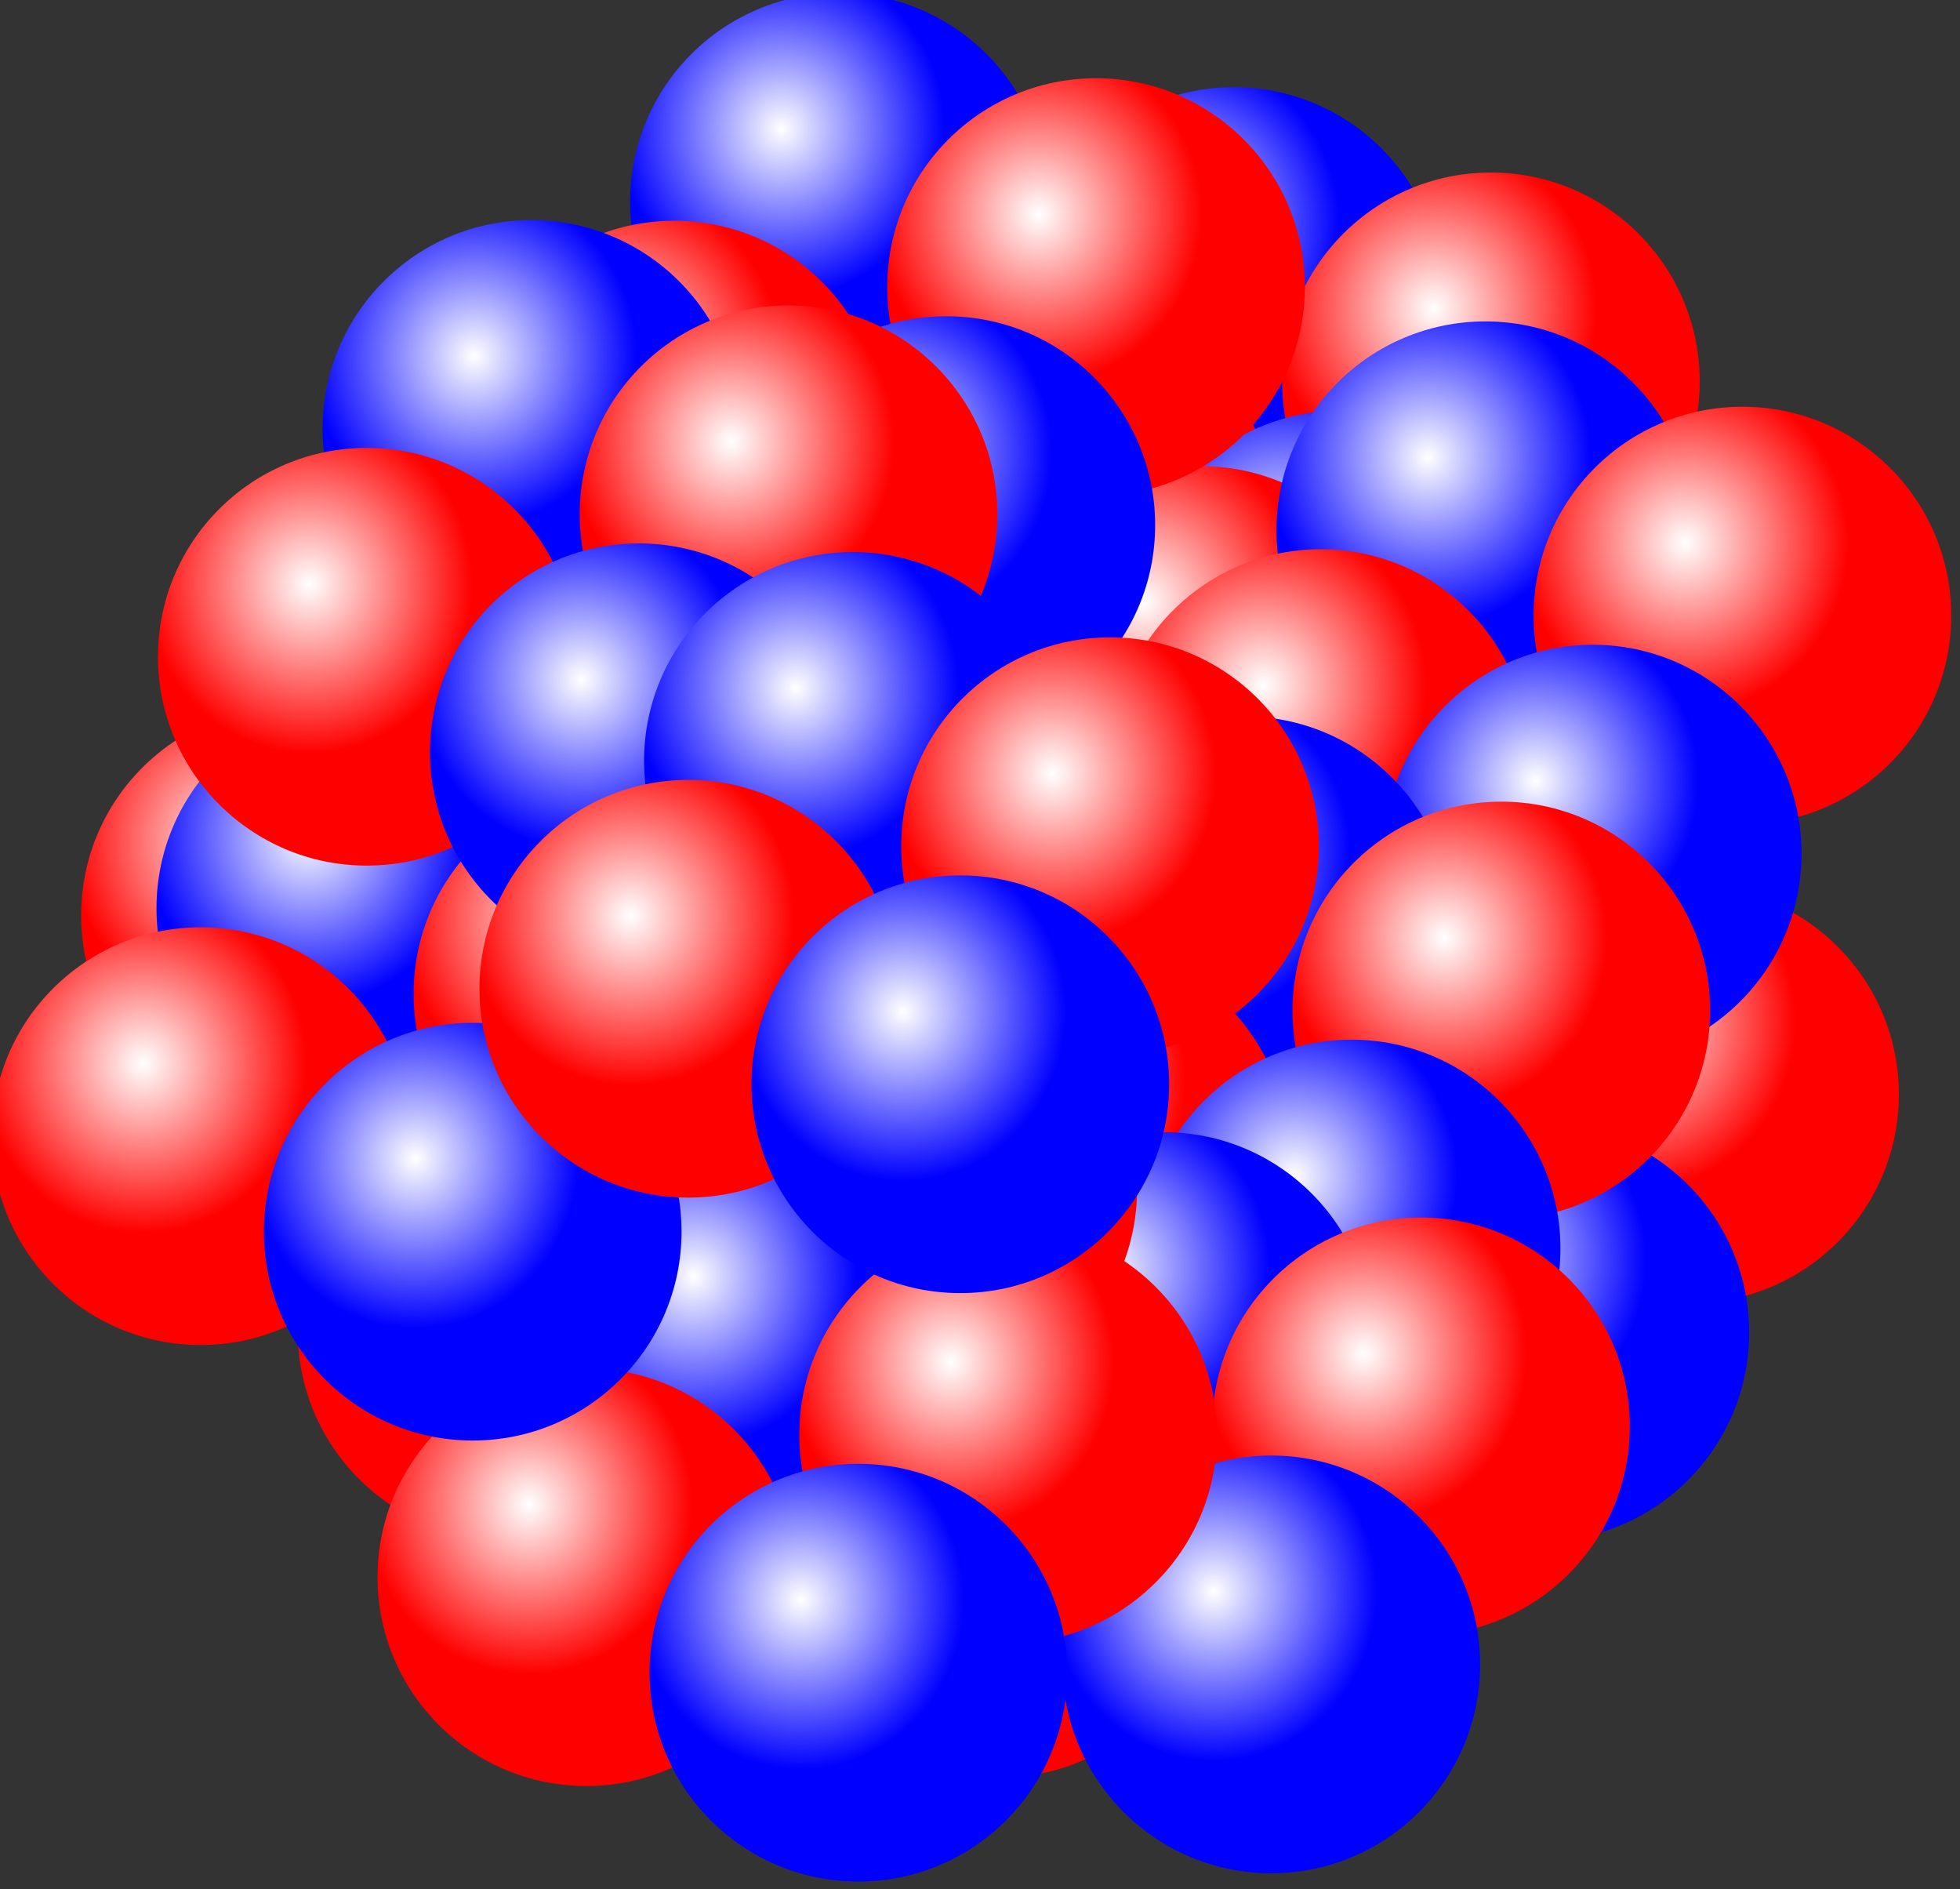 <?xml version="1.0" encoding="UTF-8" standalone="no"?>
<!-- Created with Inkscape (http://www.inkscape.org/) -->

<svg
   xmlns:dc="http://purl.org/dc/elements/1.1/"
   xmlns:cc="http://creativecommons.org/ns#"
   xmlns:rdf="http://www.w3.org/1999/02/22-rdf-syntax-ns#"
   xmlns:svg="http://www.w3.org/2000/svg"
   xmlns="http://www.w3.org/2000/svg"
   xmlns:xlink="http://www.w3.org/1999/xlink"
   xmlns:sodipodi="http://sodipodi.sourceforge.net/DTD/sodipodi-0.dtd"
   xmlns:inkscape="http://www.inkscape.org/namespaces/inkscape"
   width="27.88mm"
   height="26.867mm"
   viewBox="0 0 27.88 26.867"
   version="1.1"
   id="svg3091"
   inkscape:version="0.92.5 (2060ec1f9f, 2020-04-08)"
   sodipodi:docname="nucleus.svg">
  <rect x="0" y="0" width="27.88" height="26.867" fill="#333333" stroke="none"/>
  <defs
     id="defs3085">
    <radialGradient
       r="66.146"
       fy="151.347"
       fx="23.625"
       cy="151.347"
       cx="23.625"
       gradientTransform="matrix(0.829,2.0267835e-7,-6.2898116e-8,0.503,592.919,-294.504)"
       gradientUnits="userSpaceOnUse"
       id="radialGradient2318"
       xlink:href="#linearGradient2283" />
    <linearGradient
       id="linearGradient2283">
      <stop
         id="stop2279"
         offset="0"
         style="stop-color:#faffff;stop-opacity:1" />
      <stop
         id="stop2281"
         offset="1"
         style="stop-color:#c8c8c8;stop-opacity:1" />
    </linearGradient>
    <radialGradient
       gradientTransform="matrix(0.156,0,0,0.162,49.606,128.928)"
       gradientUnits="userSpaceOnUse"
       r="66.146"
       fy="122.179"
       fx="0.347"
       cy="122.179"
       cx="0.347"
       id="radialGradient2006-2-5"
       xlink:href="#linearGradient2164" />
    <linearGradient
       id="linearGradient2164">
      <stop
         id="stop2160"
         offset="0"
         style="stop-color:#ffffff;stop-opacity:1" />
      <stop
         id="stop2162"
         offset="1"
         style="stop-color:#0000ff;stop-opacity:1" />
    </linearGradient>
    <radialGradient
       gradientTransform="matrix(0.156,0,0,0.162,65.892,134.331)"
       gradientUnits="userSpaceOnUse"
       r="66.146"
       fy="122.179"
       fx="0.347"
       cy="122.179"
       cx="0.347"
       id="radialGradient2006-7"
       xlink:href="#linearGradient2158" />
    <linearGradient
       id="linearGradient2158">
      <stop
         style="stop-color:#ffffff;stop-opacity:1"
         offset="0"
         id="stop2154" />
      <stop
         style="stop-color:#ff0000;stop-opacity:1"
         offset="1"
         id="stop2156" />
    </linearGradient>
    <radialGradient
       gradientTransform="matrix(0.156,0,0,0.162,39.18,143.356)"
       gradientUnits="userSpaceOnUse"
       r="66.146"
       fy="122.179"
       fx="0.347"
       cy="122.179"
       cx="0.347"
       id="radialGradient2006-6"
       xlink:href="#linearGradient2158" />
    <radialGradient
       gradientTransform="matrix(0.156,0,0,0.162,56.41,149.404)"
       gradientUnits="userSpaceOnUse"
       r="66.146"
       fy="122.179"
       fx="0.347"
       cy="122.179"
       cx="0.347"
       id="radialGradient2006-2-6"
       xlink:href="#linearGradient2164" />
    <radialGradient
       gradientTransform="matrix(0.286,0,0,0.296,626.192,-263.208)"
       gradientUnits="userSpaceOnUse"
       r="66.146"
       fy="122.179"
       fx="0.347"
       cy="122.179"
       cx="0.347"
       id="radialGradient2006-2-8-7"
       xlink:href="#linearGradient2098" />
    <linearGradient
       id="linearGradient2098">
      <stop
         id="stop2094"
         offset="0"
         style="stop-color:#ffffff;stop-opacity:1" />
      <stop
         id="stop2096"
         offset="1"
         style="stop-color:#aa00aa;stop-opacity:1" />
    </linearGradient>
    <radialGradient
       gradientTransform="matrix(0.101,0,0,0.105,129.337,277.59)"
       gradientUnits="userSpaceOnUse"
       r="66.146"
       fy="122.179"
       fx="0.347"
       cy="122.179"
       cx="0.347"
       id="radialGradient2006-2-5-0-8-33"
       xlink:href="#linearGradient2164" />
    <radialGradient
       gradientTransform="matrix(0.101,0,0,0.105,139.872,281.085)"
       gradientUnits="userSpaceOnUse"
       r="66.146"
       fy="122.179"
       fx="0.347"
       cy="122.179"
       cx="0.347"
       id="radialGradient2006-7-3-8-2"
       xlink:href="#linearGradient2158" />
    <radialGradient
       gradientTransform="matrix(0.101,0,0,0.105,122.592,286.924)"
       gradientUnits="userSpaceOnUse"
       r="66.146"
       fy="122.179"
       fx="0.347"
       cy="122.179"
       cx="0.347"
       id="radialGradient2006-6-4-1-26"
       xlink:href="#linearGradient2158" />
    <radialGradient
       gradientTransform="matrix(0.101,0,0,0.105,133.738,290.836)"
       gradientUnits="userSpaceOnUse"
       r="66.146"
       fy="122.179"
       fx="0.347"
       cy="122.179"
       cx="0.347"
       id="radialGradient2006-2-6-0-49-58"
       xlink:href="#linearGradient2164" />
    <radialGradient
       gradientTransform="matrix(0.101,0,0,0.105,129.337,277.59)"
       gradientUnits="userSpaceOnUse"
       r="66.146"
       fy="122.179"
       fx="0.347"
       cy="122.179"
       cx="0.347"
       id="radialGradient2006-2-5-0-1"
       xlink:href="#linearGradient2164" />
    <radialGradient
       gradientTransform="matrix(0.101,0,0,0.105,139.872,281.085)"
       gradientUnits="userSpaceOnUse"
       r="66.146"
       fy="122.179"
       fx="0.347"
       cy="122.179"
       cx="0.347"
       id="radialGradient2006-7-3-9"
       xlink:href="#linearGradient2158" />
    <radialGradient
       gradientTransform="matrix(0.101,0,0,0.105,122.592,286.924)"
       gradientUnits="userSpaceOnUse"
       r="66.146"
       fy="122.179"
       fx="0.347"
       cy="122.179"
       cx="0.347"
       id="radialGradient2006-6-4-2"
       xlink:href="#linearGradient2158" />
    <radialGradient
       gradientTransform="matrix(0.101,0,0,0.105,133.738,290.836)"
       gradientUnits="userSpaceOnUse"
       r="66.146"
       fy="122.179"
       fx="0.347"
       cy="122.179"
       cx="0.347"
       id="radialGradient2006-2-6-0-37"
       xlink:href="#linearGradient2164" />
    <radialGradient
       gradientTransform="matrix(0.101,0,0,0.105,129.337,277.59)"
       gradientUnits="userSpaceOnUse"
       r="66.146"
       fy="122.179"
       fx="0.347"
       cy="122.179"
       cx="0.347"
       id="radialGradient2006-2-5-0-9"
       xlink:href="#linearGradient2164" />
    <radialGradient
       gradientTransform="matrix(0.101,0,0,0.105,139.872,281.085)"
       gradientUnits="userSpaceOnUse"
       r="66.146"
       fy="122.179"
       fx="0.347"
       cy="122.179"
       cx="0.347"
       id="radialGradient2006-7-3-6"
       xlink:href="#linearGradient2158" />
    <radialGradient
       gradientTransform="matrix(0.101,0,0,0.105,122.592,286.924)"
       gradientUnits="userSpaceOnUse"
       r="66.146"
       fy="122.179"
       fx="0.347"
       cy="122.179"
       cx="0.347"
       id="radialGradient2006-6-4-9"
       xlink:href="#linearGradient2158" />
    <radialGradient
       gradientTransform="matrix(0.101,0,0,0.105,133.738,290.836)"
       gradientUnits="userSpaceOnUse"
       r="66.146"
       fy="122.179"
       fx="0.347"
       cy="122.179"
       cx="0.347"
       id="radialGradient2006-2-6-0-31"
       xlink:href="#linearGradient2164" />
    <radialGradient
       gradientTransform="matrix(0.101,0,0,0.105,129.337,277.59)"
       gradientUnits="userSpaceOnUse"
       r="66.146"
       fy="122.179"
       fx="0.347"
       cy="122.179"
       cx="0.347"
       id="radialGradient2006-2-5-0-0"
       xlink:href="#linearGradient2164" />
    <radialGradient
       gradientTransform="matrix(0.101,0,0,0.105,139.872,281.085)"
       gradientUnits="userSpaceOnUse"
       r="66.146"
       fy="122.179"
       fx="0.347"
       cy="122.179"
       cx="0.347"
       id="radialGradient2006-7-3-1"
       xlink:href="#linearGradient2158" />
    <radialGradient
       gradientTransform="matrix(0.101,0,0,0.105,122.592,286.924)"
       gradientUnits="userSpaceOnUse"
       r="66.146"
       fy="122.179"
       fx="0.347"
       cy="122.179"
       cx="0.347"
       id="radialGradient2006-6-4-3"
       xlink:href="#linearGradient2158" />
    <radialGradient
       gradientTransform="matrix(0.101,0,0,0.105,133.738,290.836)"
       gradientUnits="userSpaceOnUse"
       r="66.146"
       fy="122.179"
       fx="0.347"
       cy="122.179"
       cx="0.347"
       id="radialGradient2006-2-6-0-2"
       xlink:href="#linearGradient2164" />
    <radialGradient
       gradientTransform="matrix(0.101,0,0,0.105,129.337,277.59)"
       gradientUnits="userSpaceOnUse"
       r="66.146"
       fy="122.179"
       fx="0.347"
       cy="122.179"
       cx="0.347"
       id="radialGradient2006-2-5-0-5"
       xlink:href="#linearGradient2164" />
    <radialGradient
       gradientTransform="matrix(0.101,0,0,0.105,139.872,281.085)"
       gradientUnits="userSpaceOnUse"
       r="66.146"
       fy="122.179"
       fx="0.347"
       cy="122.179"
       cx="0.347"
       id="radialGradient2006-7-3-37"
       xlink:href="#linearGradient2158" />
    <radialGradient
       gradientTransform="matrix(0.101,0,0,0.105,122.592,286.924)"
       gradientUnits="userSpaceOnUse"
       r="66.146"
       fy="122.179"
       fx="0.347"
       cy="122.179"
       cx="0.347"
       id="radialGradient2006-6-4-25"
       xlink:href="#linearGradient2158" />
    <radialGradient
       gradientTransform="matrix(0.101,0,0,0.105,133.738,290.836)"
       gradientUnits="userSpaceOnUse"
       r="66.146"
       fy="122.179"
       fx="0.347"
       cy="122.179"
       cx="0.347"
       id="radialGradient2006-2-6-0-4"
       xlink:href="#linearGradient2164" />
    <radialGradient
       gradientTransform="matrix(0.101,0,0,0.105,129.337,277.59)"
       gradientUnits="userSpaceOnUse"
       r="66.146"
       fy="122.179"
       fx="0.347"
       cy="122.179"
       cx="0.347"
       id="radialGradient2006-2-5-0-8"
       xlink:href="#linearGradient2164" />
    <radialGradient
       gradientTransform="matrix(0.101,0,0,0.105,139.872,281.085)"
       gradientUnits="userSpaceOnUse"
       r="66.146"
       fy="122.179"
       fx="0.347"
       cy="122.179"
       cx="0.347"
       id="radialGradient2006-7-3-8"
       xlink:href="#linearGradient2158" />
    <radialGradient
       gradientTransform="matrix(0.101,0,0,0.105,122.592,286.924)"
       gradientUnits="userSpaceOnUse"
       r="66.146"
       fy="122.179"
       fx="0.347"
       cy="122.179"
       cx="0.347"
       id="radialGradient2006-6-4-1"
       xlink:href="#linearGradient2158" />
    <radialGradient
       gradientTransform="matrix(0.101,0,0,0.105,133.738,290.836)"
       gradientUnits="userSpaceOnUse"
       r="66.146"
       fy="122.179"
       fx="0.347"
       cy="122.179"
       cx="0.347"
       id="radialGradient2006-2-6-0-49"
       xlink:href="#linearGradient2164" />
    <radialGradient
       gradientTransform="matrix(0.101,0,0,0.105,129.337,277.59)"
       gradientUnits="userSpaceOnUse"
       r="66.146"
       fy="122.179"
       fx="0.347"
       cy="122.179"
       cx="0.347"
       id="radialGradient2006-2-5-0-8-0"
       xlink:href="#linearGradient2164" />
    <radialGradient
       gradientTransform="matrix(0.101,0,0,0.105,139.872,281.085)"
       gradientUnits="userSpaceOnUse"
       r="66.146"
       fy="122.179"
       fx="0.347"
       cy="122.179"
       cx="0.347"
       id="radialGradient2006-7-3-8-6"
       xlink:href="#linearGradient2158" />
    <radialGradient
       gradientTransform="matrix(0.101,0,0,0.105,122.592,286.924)"
       gradientUnits="userSpaceOnUse"
       r="66.146"
       fy="122.179"
       fx="0.347"
       cy="122.179"
       cx="0.347"
       id="radialGradient2006-6-4-1-7"
       xlink:href="#linearGradient2158" />
    <radialGradient
       gradientTransform="matrix(0.101,0,0,0.105,133.738,290.836)"
       gradientUnits="userSpaceOnUse"
       r="66.146"
       fy="122.179"
       fx="0.347"
       cy="122.179"
       cx="0.347"
       id="radialGradient2006-2-6-0-49-5"
       xlink:href="#linearGradient2164" />
    <radialGradient
       gradientTransform="matrix(0.101,0,0,0.105,129.337,277.59)"
       gradientUnits="userSpaceOnUse"
       r="66.146"
       fy="122.179"
       fx="0.347"
       cy="122.179"
       cx="0.347"
       id="radialGradient2006-2-5-0-8-8"
       xlink:href="#linearGradient2164" />
    <radialGradient
       gradientTransform="matrix(0.101,0,0,0.105,139.872,281.085)"
       gradientUnits="userSpaceOnUse"
       r="66.146"
       fy="122.179"
       fx="0.347"
       cy="122.179"
       cx="0.347"
       id="radialGradient2006-7-3-8-9"
       xlink:href="#linearGradient2158" />
    <radialGradient
       gradientTransform="matrix(0.101,0,0,0.105,122.592,286.924)"
       gradientUnits="userSpaceOnUse"
       r="66.146"
       fy="122.179"
       fx="0.347"
       cy="122.179"
       cx="0.347"
       id="radialGradient2006-6-4-1-2"
       xlink:href="#linearGradient2158" />
    <radialGradient
       gradientTransform="matrix(0.101,0,0,0.105,133.738,290.836)"
       gradientUnits="userSpaceOnUse"
       r="66.146"
       fy="122.179"
       fx="0.347"
       cy="122.179"
       cx="0.347"
       id="radialGradient2006-2-6-0-49-7"
       xlink:href="#linearGradient2164" />
    <radialGradient
       gradientTransform="matrix(0.101,0,0,0.105,129.337,277.59)"
       gradientUnits="userSpaceOnUse"
       r="66.146"
       fy="122.179"
       fx="0.347"
       cy="122.179"
       cx="0.347"
       id="radialGradient2006-2-5-0-8-9"
       xlink:href="#linearGradient2164" />
    <radialGradient
       gradientTransform="matrix(0.101,0,0,0.105,139.872,281.085)"
       gradientUnits="userSpaceOnUse"
       r="66.146"
       fy="122.179"
       fx="0.347"
       cy="122.179"
       cx="0.347"
       id="radialGradient2006-7-3-8-4"
       xlink:href="#linearGradient2158" />
    <radialGradient
       gradientTransform="matrix(0.101,0,0,0.105,122.592,286.924)"
       gradientUnits="userSpaceOnUse"
       r="66.146"
       fy="122.179"
       fx="0.347"
       cy="122.179"
       cx="0.347"
       id="radialGradient2006-6-4-1-0"
       xlink:href="#linearGradient2158" />
    <radialGradient
       gradientTransform="matrix(0.101,0,0,0.105,133.738,290.836)"
       gradientUnits="userSpaceOnUse"
       r="66.146"
       fy="122.179"
       fx="0.347"
       cy="122.179"
       cx="0.347"
       id="radialGradient2006-2-6-0-49-75"
       xlink:href="#linearGradient2164" />
    <radialGradient
       gradientTransform="matrix(0.101,0,0,0.105,129.337,277.59)"
       gradientUnits="userSpaceOnUse"
       r="66.146"
       fy="122.179"
       fx="0.347"
       cy="122.179"
       cx="0.347"
       id="radialGradient2006-2-5-0-8-04"
       xlink:href="#linearGradient2164" />
    <radialGradient
       gradientTransform="matrix(0.101,0,0,0.105,139.872,281.085)"
       gradientUnits="userSpaceOnUse"
       r="66.146"
       fy="122.179"
       fx="0.347"
       cy="122.179"
       cx="0.347"
       id="radialGradient2006-7-3-8-61"
       xlink:href="#linearGradient2158" />
    <radialGradient
       gradientTransform="matrix(0.101,0,0,0.105,122.592,286.924)"
       gradientUnits="userSpaceOnUse"
       r="66.146"
       fy="122.179"
       fx="0.347"
       cy="122.179"
       cx="0.347"
       id="radialGradient2006-6-4-1-22"
       xlink:href="#linearGradient2158" />
    <radialGradient
       gradientTransform="matrix(0.101,0,0,0.105,133.738,290.836)"
       gradientUnits="userSpaceOnUse"
       r="66.146"
       fy="122.179"
       fx="0.347"
       cy="122.179"
       cx="0.347"
       id="radialGradient2006-2-6-0-49-2"
       xlink:href="#linearGradient2164" />
    <radialGradient
       gradientTransform="matrix(0.101,0,0,0.105,129.337,277.59)"
       gradientUnits="userSpaceOnUse"
       r="66.146"
       fy="122.179"
       fx="0.347"
       cy="122.179"
       cx="0.347"
       id="radialGradient2006-2-5-0-8-02"
       xlink:href="#linearGradient2164" />
    <radialGradient
       gradientTransform="matrix(0.101,0,0,0.105,139.872,281.085)"
       gradientUnits="userSpaceOnUse"
       r="66.146"
       fy="122.179"
       fx="0.347"
       cy="122.179"
       cx="0.347"
       id="radialGradient2006-7-3-8-8"
       xlink:href="#linearGradient2158" />
    <radialGradient
       gradientTransform="matrix(0.101,0,0,0.105,122.592,286.924)"
       gradientUnits="userSpaceOnUse"
       r="66.146"
       fy="122.179"
       fx="0.347"
       cy="122.179"
       cx="0.347"
       id="radialGradient2006-6-4-1-09"
       xlink:href="#linearGradient2158" />
    <radialGradient
       gradientTransform="matrix(0.101,0,0,0.105,133.738,290.836)"
       gradientUnits="userSpaceOnUse"
       r="66.146"
       fy="122.179"
       fx="0.347"
       cy="122.179"
       cx="0.347"
       id="radialGradient2006-2-6-0-49-1"
       xlink:href="#linearGradient2164" />
    <radialGradient
       gradientTransform="matrix(0.101,0,0,0.105,129.337,277.59)"
       gradientUnits="userSpaceOnUse"
       r="66.146"
       fy="122.179"
       fx="0.347"
       cy="122.179"
       cx="0.347"
       id="radialGradient2006-2-5-0-8-3"
       xlink:href="#linearGradient2164" />
    <radialGradient
       gradientTransform="matrix(0.101,0,0,0.105,139.872,281.085)"
       gradientUnits="userSpaceOnUse"
       r="66.146"
       fy="122.179"
       fx="0.347"
       cy="122.179"
       cx="0.347"
       id="radialGradient2006-7-3-8-5"
       xlink:href="#linearGradient2158" />
    <radialGradient
       gradientTransform="matrix(0.101,0,0,0.105,122.592,286.924)"
       gradientUnits="userSpaceOnUse"
       r="66.146"
       fy="122.179"
       fx="0.347"
       cy="122.179"
       cx="0.347"
       id="radialGradient2006-6-4-1-9"
       xlink:href="#linearGradient2158" />
    <radialGradient
       gradientTransform="matrix(0.101,0,0,0.105,133.738,290.836)"
       gradientUnits="userSpaceOnUse"
       r="66.146"
       fy="122.179"
       fx="0.347"
       cy="122.179"
       cx="0.347"
       id="radialGradient2006-2-6-0-49-4"
       xlink:href="#linearGradient2164" />
    <radialGradient
       gradientTransform="matrix(0.101,0,0,0.105,129.337,277.59)"
       gradientUnits="userSpaceOnUse"
       r="66.146"
       fy="122.179"
       fx="0.347"
       cy="122.179"
       cx="0.347"
       id="radialGradient2006-2-5-0-8-4"
       xlink:href="#linearGradient2164" />
    <radialGradient
       gradientTransform="matrix(0.101,0,0,0.105,139.872,281.085)"
       gradientUnits="userSpaceOnUse"
       r="66.146"
       fy="122.179"
       fx="0.347"
       cy="122.179"
       cx="0.347"
       id="radialGradient2006-7-3-8-42"
       xlink:href="#linearGradient2158" />
    <radialGradient
       gradientTransform="matrix(0.101,0,0,0.105,122.592,286.924)"
       gradientUnits="userSpaceOnUse"
       r="66.146"
       fy="122.179"
       fx="0.347"
       cy="122.179"
       cx="0.347"
       id="radialGradient2006-6-4-1-4"
       xlink:href="#linearGradient2158" />
    <radialGradient
       gradientTransform="matrix(0.101,0,0,0.105,133.738,290.836)"
       gradientUnits="userSpaceOnUse"
       r="66.146"
       fy="122.179"
       fx="0.347"
       cy="122.179"
       cx="0.347"
       id="radialGradient2006-2-6-0-49-12"
       xlink:href="#linearGradient2164" />
    <radialGradient
       gradientTransform="matrix(0.101,0,0,0.105,129.337,277.59)"
       gradientUnits="userSpaceOnUse"
       r="66.146"
       fy="122.179"
       fx="0.347"
       cy="122.179"
       cx="0.347"
       id="radialGradient2006-2-5-0-8-83"
       xlink:href="#linearGradient2164" />
    <radialGradient
       gradientTransform="matrix(0.101,0,0,0.105,139.872,281.085)"
       gradientUnits="userSpaceOnUse"
       r="66.146"
       fy="122.179"
       fx="0.347"
       cy="122.179"
       cx="0.347"
       id="radialGradient2006-7-3-8-80"
       xlink:href="#linearGradient2158" />
    <radialGradient
       gradientTransform="matrix(0.101,0,0,0.105,122.592,286.924)"
       gradientUnits="userSpaceOnUse"
       r="66.146"
       fy="122.179"
       fx="0.347"
       cy="122.179"
       cx="0.347"
       id="radialGradient2006-6-4-1-6"
       xlink:href="#linearGradient2158" />
    <radialGradient
       gradientTransform="matrix(0.101,0,0,0.105,133.738,290.836)"
       gradientUnits="userSpaceOnUse"
       r="66.146"
       fy="122.179"
       fx="0.347"
       cy="122.179"
       cx="0.347"
       id="radialGradient2006-2-6-0-49-8"
       xlink:href="#linearGradient2164" />
  </defs>
  <sodipodi:namedview
     id="base"
     pagecolor="#ffffff"
     bordercolor="#666666"
     borderopacity="1.0"
     inkscape:pageopacity="0.0"
     inkscape:pageshadow="2"
     inkscape:zoom="1.4"
     inkscape:cx="140.36165"
     inkscape:cy="6.7895249"
     inkscape:document-units="mm"
     inkscape:current-layer="layer1"
     showgrid="false"
     inkscape:window-width="1680"
     inkscape:window-height="986"
     inkscape:window-x="0"
     inkscape:window-y="0"
     inkscape:window-maximized="1"
     fit-margin-top="0"
     fit-margin-left="0"
     fit-margin-right="0"
     fit-margin-bottom="0" />
  <g
     inkscape:label="レイヤー 1"
     inkscape:groupmode="layer"
     id="layer1"
     transform="translate(-32.82,-71.749)">
    <g
       id="g2337"
       transform="matrix(1.052,0,0,1.052,265.66,-32.225)">
      <g
         transform="matrix(0.33,0,0,0.33,-248.117,6.015)"
         id="g4243-2-7">
        <circle
           style="opacity:1;fill:url(#radialGradient2006-2-5-0-8-33);fill-opacity:1;fill-rule:nonzero;stroke:none;stroke-width:0.171;stroke-miterlimit:4;stroke-dasharray:none;stroke-dashoffset:0;stroke-opacity:1"
           id="path1990-0-8-4-0-96"
           cx="131.723"
           cy="293.401"
           r="8.556" />
        <circle
           style="opacity:1;fill:url(#radialGradient2006-7-3-8-2);fill-opacity:1;fill-rule:nonzero;stroke:none;stroke-width:0.171;stroke-miterlimit:4;stroke-dasharray:none;stroke-dashoffset:0;stroke-opacity:1"
           id="path1990-2-4-6-04"
           cx="142.258"
           cy="296.896"
           r="8.556" />
        <circle
           style="opacity:1;fill:url(#radialGradient2006-6-4-1-26);fill-opacity:1;fill-rule:nonzero;stroke:none;stroke-width:0.171;stroke-miterlimit:4;stroke-dasharray:none;stroke-dashoffset:0;stroke-opacity:1"
           id="path1990-04-9-8-10"
           cx="124.978"
           cy="302.734"
           r="8.556" />
        <circle
           style="opacity:1;fill:url(#radialGradient2006-2-6-0-49-58);fill-opacity:1;fill-rule:nonzero;stroke:none;stroke-width:0.171;stroke-miterlimit:4;stroke-dasharray:none;stroke-dashoffset:0;stroke-opacity:1"
           id="path1990-0-7-9-9-4"
           cx="136.124"
           cy="306.647"
           r="8.556" />
      </g>
      <g
         transform="matrix(0.33,0,0,0.33,-258.653,11.307)"
         id="g4243-5">
        <circle
           style="opacity:1;fill:url(#radialGradient2006-2-5-0-1);fill-opacity:1;fill-rule:nonzero;stroke:none;stroke-width:0.171;stroke-miterlimit:4;stroke-dasharray:none;stroke-dashoffset:0;stroke-opacity:1"
           id="path1990-0-8-4-9"
           cx="131.723"
           cy="293.401"
           r="8.556" />
        <circle
           style="opacity:1;fill:url(#radialGradient2006-7-3-9);fill-opacity:1;fill-rule:nonzero;stroke:none;stroke-width:0.171;stroke-miterlimit:4;stroke-dasharray:none;stroke-dashoffset:0;stroke-opacity:1"
           id="path1990-2-4-2"
           cx="142.258"
           cy="296.896"
           r="8.556" />
        <circle
           style="opacity:1;fill:url(#radialGradient2006-6-4-2);fill-opacity:1;fill-rule:nonzero;stroke:none;stroke-width:0.171;stroke-miterlimit:4;stroke-dasharray:none;stroke-dashoffset:0;stroke-opacity:1"
           id="path1990-04-9-2"
           cx="124.978"
           cy="302.734"
           r="8.556" />
        <circle
           style="opacity:1;fill:url(#radialGradient2006-2-6-0-37);fill-opacity:1;fill-rule:nonzero;stroke:none;stroke-width:0.171;stroke-miterlimit:4;stroke-dasharray:none;stroke-dashoffset:0;stroke-opacity:1"
           id="path1990-0-7-9-8"
           cx="136.124"
           cy="306.647"
           r="8.556" />
      </g>
      <g
         transform="matrix(0.33,0,0,0.33,-245.424,15.654)"
         id="g4243-9">
        <circle
           style="opacity:1;fill:url(#radialGradient2006-2-5-0-9);fill-opacity:1;fill-rule:nonzero;stroke:none;stroke-width:0.171;stroke-miterlimit:4;stroke-dasharray:none;stroke-dashoffset:0;stroke-opacity:1"
           id="path1990-0-8-4-4"
           cx="131.723"
           cy="293.401"
           r="8.556" />
        <circle
           style="opacity:1;fill:url(#radialGradient2006-7-3-6);fill-opacity:1;fill-rule:nonzero;stroke:none;stroke-width:0.171;stroke-miterlimit:4;stroke-dasharray:none;stroke-dashoffset:0;stroke-opacity:1"
           id="path1990-2-4-78"
           cx="142.258"
           cy="296.896"
           r="8.556" />
        <circle
           style="opacity:1;fill:url(#radialGradient2006-6-4-9);fill-opacity:1;fill-rule:nonzero;stroke:none;stroke-width:0.171;stroke-miterlimit:4;stroke-dasharray:none;stroke-dashoffset:0;stroke-opacity:1"
           id="path1990-04-9-4"
           cx="124.978"
           cy="302.734"
           r="8.556" />
        <circle
           style="opacity:1;fill:url(#radialGradient2006-2-6-0-31);fill-opacity:1;fill-rule:nonzero;stroke:none;stroke-width:0.171;stroke-miterlimit:4;stroke-dasharray:none;stroke-dashoffset:0;stroke-opacity:1"
           id="path1990-0-7-9-5"
           cx="136.124"
           cy="306.647"
           r="8.556" />
      </g>
      <g
         transform="matrix(0.33,0,0,0.33,-252.417,16.032)"
         id="g4243-06">
        <circle
           style="opacity:1;fill:url(#radialGradient2006-2-5-0-0);fill-opacity:1;fill-rule:nonzero;stroke:none;stroke-width:0.171;stroke-miterlimit:4;stroke-dasharray:none;stroke-dashoffset:0;stroke-opacity:1"
           id="path1990-0-8-4-15"
           cx="131.723"
           cy="293.401"
           r="8.556" />
        <circle
           style="opacity:1;fill:url(#radialGradient2006-7-3-1);fill-opacity:1;fill-rule:nonzero;stroke:none;stroke-width:0.171;stroke-miterlimit:4;stroke-dasharray:none;stroke-dashoffset:0;stroke-opacity:1"
           id="path1990-2-4-5"
           cx="142.258"
           cy="296.896"
           r="8.556" />
        <circle
           style="opacity:1;fill:url(#radialGradient2006-6-4-3);fill-opacity:1;fill-rule:nonzero;stroke:none;stroke-width:0.171;stroke-miterlimit:4;stroke-dasharray:none;stroke-dashoffset:0;stroke-opacity:1"
           id="path1990-04-9-47"
           cx="124.978"
           cy="302.734"
           r="8.556" />
        <circle
           style="opacity:1;fill:url(#radialGradient2006-2-6-0-2);fill-opacity:1;fill-rule:nonzero;stroke:none;stroke-width:0.171;stroke-miterlimit:4;stroke-dasharray:none;stroke-dashoffset:0;stroke-opacity:1"
           id="path1990-0-7-9-6"
           cx="136.124"
           cy="306.647"
           r="8.556" />
      </g>
      <g
         transform="matrix(0.33,0,0,0.33,-252.039,9.984)"
         id="g4243-7">
        <circle
           style="opacity:1;fill:url(#radialGradient2006-2-5-0-5);fill-opacity:1;fill-rule:nonzero;stroke:none;stroke-width:0.171;stroke-miterlimit:4;stroke-dasharray:none;stroke-dashoffset:0;stroke-opacity:1"
           id="path1990-0-8-4-44"
           cx="131.723"
           cy="293.401"
           r="8.556" />
        <circle
           style="opacity:1;fill:url(#radialGradient2006-7-3-37);fill-opacity:1;fill-rule:nonzero;stroke:none;stroke-width:0.171;stroke-miterlimit:4;stroke-dasharray:none;stroke-dashoffset:0;stroke-opacity:1"
           id="path1990-2-4-3"
           cx="142.258"
           cy="296.896"
           r="8.556" />
        <circle
           style="opacity:1;fill:url(#radialGradient2006-6-4-25);fill-opacity:1;fill-rule:nonzero;stroke:none;stroke-width:0.171;stroke-miterlimit:4;stroke-dasharray:none;stroke-dashoffset:0;stroke-opacity:1"
           id="path1990-04-9-0"
           cx="124.978"
           cy="302.734"
           r="8.556" />
        <circle
           style="opacity:1;fill:url(#radialGradient2006-2-6-0-4);fill-opacity:1;fill-rule:nonzero;stroke:none;stroke-width:0.171;stroke-miterlimit:4;stroke-dasharray:none;stroke-dashoffset:0;stroke-opacity:1"
           id="path1990-0-7-9-7"
           cx="136.124"
           cy="306.647"
           r="8.556" />
      </g>
      <g
         transform="matrix(0.33,0,0,0.33,-244.716,9.181)"
         id="g4243-2">
        <circle
           style="opacity:1;fill:url(#radialGradient2006-2-5-0-8);fill-opacity:1;fill-rule:nonzero;stroke:none;stroke-width:0.171;stroke-miterlimit:4;stroke-dasharray:none;stroke-dashoffset:0;stroke-opacity:1"
           id="path1990-0-8-4-0"
           cx="131.723"
           cy="293.401"
           r="8.556" />
        <circle
           style="opacity:1;fill:url(#radialGradient2006-7-3-8);fill-opacity:1;fill-rule:nonzero;stroke:none;stroke-width:0.171;stroke-miterlimit:4;stroke-dasharray:none;stroke-dashoffset:0;stroke-opacity:1"
           id="path1990-2-4-6"
           cx="142.258"
           cy="296.896"
           r="8.556" />
        <circle
           style="opacity:1;fill:url(#radialGradient2006-6-4-1);fill-opacity:1;fill-rule:nonzero;stroke:none;stroke-width:0.171;stroke-miterlimit:4;stroke-dasharray:none;stroke-dashoffset:0;stroke-opacity:1"
           id="path1990-04-9-8"
           cx="124.978"
           cy="302.734"
           r="8.556" />
        <circle
           style="opacity:1;fill:url(#radialGradient2006-2-6-0-49);fill-opacity:1;fill-rule:nonzero;stroke:none;stroke-width:0.171;stroke-miterlimit:4;stroke-dasharray:none;stroke-dashoffset:0;stroke-opacity:1"
           id="path1990-0-7-9-9"
           cx="136.124"
           cy="306.647"
           r="8.556" />
      </g>
      <g
         transform="matrix(0.33,0,0,0.33,-253.456,4.74)"
         id="g4243-2-6">
        <circle
           style="opacity:1;fill:url(#radialGradient2006-2-5-0-8-0);fill-opacity:1;fill-rule:nonzero;stroke:none;stroke-width:0.171;stroke-miterlimit:4;stroke-dasharray:none;stroke-dashoffset:0;stroke-opacity:1"
           id="path1990-0-8-4-0-9"
           cx="131.723"
           cy="293.401"
           r="8.556" />
        <circle
           style="opacity:1;fill:url(#radialGradient2006-7-3-8-6);fill-opacity:1;fill-rule:nonzero;stroke:none;stroke-width:0.171;stroke-miterlimit:4;stroke-dasharray:none;stroke-dashoffset:0;stroke-opacity:1"
           id="path1990-2-4-6-8"
           cx="142.258"
           cy="296.896"
           r="8.556" />
        <circle
           style="opacity:1;fill:url(#radialGradient2006-6-4-1-7);fill-opacity:1;fill-rule:nonzero;stroke:none;stroke-width:0.171;stroke-miterlimit:4;stroke-dasharray:none;stroke-dashoffset:0;stroke-opacity:1"
           id="path1990-04-9-8-7"
           cx="124.978"
           cy="302.734"
           r="8.556" />
        <circle
           style="opacity:1;fill:url(#radialGradient2006-2-6-0-49-5);fill-opacity:1;fill-rule:nonzero;stroke:none;stroke-width:0.171;stroke-miterlimit:4;stroke-dasharray:none;stroke-dashoffset:0;stroke-opacity:1"
           id="path1990-0-7-9-9-2"
           cx="136.124"
           cy="306.647"
           r="8.556" />
      </g>
      <g
         transform="matrix(0.33,0,0,0.33,-247.976,14.52)"
         id="g4243-2-61">
        <circle
           style="opacity:1;fill:url(#radialGradient2006-2-5-0-8-8);fill-opacity:1;fill-rule:nonzero;stroke:none;stroke-width:0.171;stroke-miterlimit:4;stroke-dasharray:none;stroke-dashoffset:0;stroke-opacity:1"
           id="path1990-0-8-4-0-3"
           cx="131.723"
           cy="293.401"
           r="8.556" />
        <circle
           style="opacity:1;fill:url(#radialGradient2006-7-3-8-9);fill-opacity:1;fill-rule:nonzero;stroke:none;stroke-width:0.171;stroke-miterlimit:4;stroke-dasharray:none;stroke-dashoffset:0;stroke-opacity:1"
           id="path1990-2-4-6-2"
           cx="142.258"
           cy="296.896"
           r="8.556" />
        <circle
           style="opacity:1;fill:url(#radialGradient2006-6-4-1-2);fill-opacity:1;fill-rule:nonzero;stroke:none;stroke-width:0.171;stroke-miterlimit:4;stroke-dasharray:none;stroke-dashoffset:0;stroke-opacity:1"
           id="path1990-04-9-8-1"
           cx="124.978"
           cy="302.734"
           r="8.556" />
        <circle
           style="opacity:1;fill:url(#radialGradient2006-2-6-0-49-7);fill-opacity:1;fill-rule:nonzero;stroke:none;stroke-width:0.171;stroke-miterlimit:4;stroke-dasharray:none;stroke-dashoffset:0;stroke-opacity:1"
           id="path1990-0-7-9-9-5"
           cx="136.124"
           cy="306.647"
           r="8.556" />
      </g>
      <g
         transform="matrix(0.33,0,0,0.33,-249.062,20.142)"
         id="g4243-2-8">
        <circle
           style="opacity:1;fill:url(#radialGradient2006-2-5-0-8-9);fill-opacity:1;fill-rule:nonzero;stroke:none;stroke-width:0.171;stroke-miterlimit:4;stroke-dasharray:none;stroke-dashoffset:0;stroke-opacity:1"
           id="path1990-0-8-4-0-7"
           cx="131.723"
           cy="293.401"
           r="8.556" />
        <circle
           style="opacity:1;fill:url(#radialGradient2006-7-3-8-4);fill-opacity:1;fill-rule:nonzero;stroke:none;stroke-width:0.171;stroke-miterlimit:4;stroke-dasharray:none;stroke-dashoffset:0;stroke-opacity:1"
           id="path1990-2-4-6-0"
           cx="142.258"
           cy="296.896"
           r="8.556" />
        <circle
           style="opacity:1;fill:url(#radialGradient2006-6-4-1-0);fill-opacity:1;fill-rule:nonzero;stroke:none;stroke-width:0.171;stroke-miterlimit:4;stroke-dasharray:none;stroke-dashoffset:0;stroke-opacity:1"
           id="path1990-04-9-8-4"
           cx="124.978"
           cy="302.734"
           r="8.556" />
        <circle
           style="opacity:1;fill:url(#radialGradient2006-2-6-0-49-75);fill-opacity:1;fill-rule:nonzero;stroke:none;stroke-width:0.171;stroke-miterlimit:4;stroke-dasharray:none;stroke-dashoffset:0;stroke-opacity:1"
           id="path1990-0-7-9-9-8"
           cx="136.124"
           cy="306.647"
           r="8.556" />
      </g>
      <g
         transform="matrix(0.33,0,0,0.33,-255.724,16.929)"
         id="g4243-2-0">
        <circle
           style="opacity:1;fill:url(#radialGradient2006-2-5-0-8-04);fill-opacity:1;fill-rule:nonzero;stroke:none;stroke-width:0.171;stroke-miterlimit:4;stroke-dasharray:none;stroke-dashoffset:0;stroke-opacity:1"
           id="path1990-0-8-4-0-5"
           cx="131.723"
           cy="293.401"
           r="8.556" />
        <circle
           style="opacity:1;fill:url(#radialGradient2006-7-3-8-61);fill-opacity:1;fill-rule:nonzero;stroke:none;stroke-width:0.171;stroke-miterlimit:4;stroke-dasharray:none;stroke-dashoffset:0;stroke-opacity:1"
           id="path1990-2-4-6-5"
           cx="142.258"
           cy="296.896"
           r="8.556" />
        <circle
           style="opacity:1;fill:url(#radialGradient2006-6-4-1-22);fill-opacity:1;fill-rule:nonzero;stroke:none;stroke-width:0.171;stroke-miterlimit:4;stroke-dasharray:none;stroke-dashoffset:0;stroke-opacity:1"
           id="path1990-04-9-8-2"
           cx="124.978"
           cy="302.734"
           r="8.556" />
        <circle
           style="opacity:1;fill:url(#radialGradient2006-2-6-0-49-2);fill-opacity:1;fill-rule:nonzero;stroke:none;stroke-width:0.171;stroke-miterlimit:4;stroke-dasharray:none;stroke-dashoffset:0;stroke-opacity:1"
           id="path1990-0-7-9-9-9"
           cx="136.124"
           cy="306.647"
           r="8.556" />
      </g>
      <g
         transform="matrix(0.33,0,0,0.33,-254.645,20.254)"
         id="g4243-2-9">
        <circle
           style="opacity:1;fill:url(#radialGradient2006-2-5-0-8-02);fill-opacity:1;fill-rule:nonzero;stroke:none;stroke-width:0.171;stroke-miterlimit:4;stroke-dasharray:none;stroke-dashoffset:0;stroke-opacity:1"
           id="path1990-0-8-4-0-6"
           cx="131.723"
           cy="293.401"
           r="8.556" />
        <circle
           style="opacity:1;fill:url(#radialGradient2006-7-3-8-8);fill-opacity:1;fill-rule:nonzero;stroke:none;stroke-width:0.171;stroke-miterlimit:4;stroke-dasharray:none;stroke-dashoffset:0;stroke-opacity:1"
           id="path1990-2-4-6-25"
           cx="142.258"
           cy="296.896"
           r="8.556" />
        <circle
           style="opacity:1;fill:url(#radialGradient2006-6-4-1-09);fill-opacity:1;fill-rule:nonzero;stroke:none;stroke-width:0.171;stroke-miterlimit:4;stroke-dasharray:none;stroke-dashoffset:0;stroke-opacity:1"
           id="path1990-04-9-8-44"
           cx="124.978"
           cy="302.734"
           r="8.556" />
        <circle
           style="opacity:1;fill:url(#radialGradient2006-2-6-0-49-1);fill-opacity:1;fill-rule:nonzero;stroke:none;stroke-width:0.171;stroke-miterlimit:4;stroke-dasharray:none;stroke-dashoffset:0;stroke-opacity:1"
           id="path1990-0-7-9-9-99"
           cx="136.124"
           cy="306.647"
           r="8.556" />
      </g>
      <g
         transform="matrix(0.33,0,0,0.33,-259.86,14.292)"
         id="g4243-2-3">
        <circle
           style="opacity:1;fill:url(#radialGradient2006-2-5-0-8-3);fill-opacity:1;fill-rule:nonzero;stroke:none;stroke-width:0.171;stroke-miterlimit:4;stroke-dasharray:none;stroke-dashoffset:0;stroke-opacity:1"
           id="path1990-0-8-4-0-51"
           cx="131.723"
           cy="293.401"
           r="8.556" />
        <circle
           style="opacity:1;fill:url(#radialGradient2006-7-3-8-5);fill-opacity:1;fill-rule:nonzero;stroke:none;stroke-width:0.171;stroke-miterlimit:4;stroke-dasharray:none;stroke-dashoffset:0;stroke-opacity:1"
           id="path1990-2-4-6-7"
           cx="142.258"
           cy="296.896"
           r="8.556" />
        <circle
           style="opacity:1;fill:url(#radialGradient2006-6-4-1-9);fill-opacity:1;fill-rule:nonzero;stroke:none;stroke-width:0.171;stroke-miterlimit:4;stroke-dasharray:none;stroke-dashoffset:0;stroke-opacity:1"
           id="path1990-04-9-8-43"
           cx="124.978"
           cy="302.734"
           r="8.556" />
        <circle
           style="opacity:1;fill:url(#radialGradient2006-2-6-0-49-4);fill-opacity:1;fill-rule:nonzero;stroke:none;stroke-width:0.171;stroke-miterlimit:4;stroke-dasharray:none;stroke-dashoffset:0;stroke-opacity:1"
           id="path1990-0-7-9-9-1"
           cx="136.124"
           cy="306.647"
           r="8.556" />
      </g>
      <g
         transform="matrix(0.33,0,0,0.33,-257.614,7.811)"
         id="g4243-2-88">
        <circle
           style="opacity:1;fill:url(#radialGradient2006-2-5-0-8-4);fill-opacity:1;fill-rule:nonzero;stroke:none;stroke-width:0.171;stroke-miterlimit:4;stroke-dasharray:none;stroke-dashoffset:0;stroke-opacity:1"
           id="path1990-0-8-4-0-92"
           cx="131.723"
           cy="293.401"
           r="8.556" />
        <circle
           style="opacity:1;fill:url(#radialGradient2006-7-3-8-42);fill-opacity:1;fill-rule:nonzero;stroke:none;stroke-width:0.171;stroke-miterlimit:4;stroke-dasharray:none;stroke-dashoffset:0;stroke-opacity:1"
           id="path1990-2-4-6-88"
           cx="142.258"
           cy="296.896"
           r="8.556" />
        <circle
           style="opacity:1;fill:url(#radialGradient2006-6-4-1-4);fill-opacity:1;fill-rule:nonzero;stroke:none;stroke-width:0.171;stroke-miterlimit:4;stroke-dasharray:none;stroke-dashoffset:0;stroke-opacity:1"
           id="path1990-04-9-8-86"
           cx="124.978"
           cy="302.734"
           r="8.556" />
        <circle
           style="opacity:1;fill:url(#radialGradient2006-2-6-0-49-12);fill-opacity:1;fill-rule:nonzero;stroke:none;stroke-width:0.171;stroke-miterlimit:4;stroke-dasharray:none;stroke-dashoffset:0;stroke-opacity:1"
           id="path1990-0-7-9-9-83"
           cx="136.124"
           cy="306.647"
           r="8.556" />
      </g>
      <g
         transform="matrix(0.33,0,0,0.33,-253.267,12.299)"
         id="g4243-2-90">
        <circle
           style="opacity:1;fill:url(#radialGradient2006-2-5-0-8-83);fill-opacity:1;fill-rule:nonzero;stroke:none;stroke-width:0.171;stroke-miterlimit:4;stroke-dasharray:none;stroke-dashoffset:0;stroke-opacity:1"
           id="path1990-0-8-4-0-68"
           cx="131.723"
           cy="293.401"
           r="8.556" />
        <circle
           style="opacity:1;fill:url(#radialGradient2006-7-3-8-80);fill-opacity:1;fill-rule:nonzero;stroke:none;stroke-width:0.171;stroke-miterlimit:4;stroke-dasharray:none;stroke-dashoffset:0;stroke-opacity:1"
           id="path1990-2-4-6-79"
           cx="142.258"
           cy="296.896"
           r="8.556" />
        <circle
           style="opacity:1;fill:url(#radialGradient2006-6-4-1-6);fill-opacity:1;fill-rule:nonzero;stroke:none;stroke-width:0.171;stroke-miterlimit:4;stroke-dasharray:none;stroke-dashoffset:0;stroke-opacity:1"
           id="path1990-04-9-8-0"
           cx="124.978"
           cy="302.734"
           r="8.556" />
        <circle
           style="opacity:1;fill:url(#radialGradient2006-2-6-0-49-8);fill-opacity:1;fill-rule:nonzero;stroke:none;stroke-width:0.171;stroke-miterlimit:4;stroke-dasharray:none;stroke-dashoffset:0;stroke-opacity:1"
           id="path1990-0-7-9-9-3"
           cx="136.124"
           cy="306.647"
           r="8.556" />
      </g>
    </g>
  </g>
</svg>
